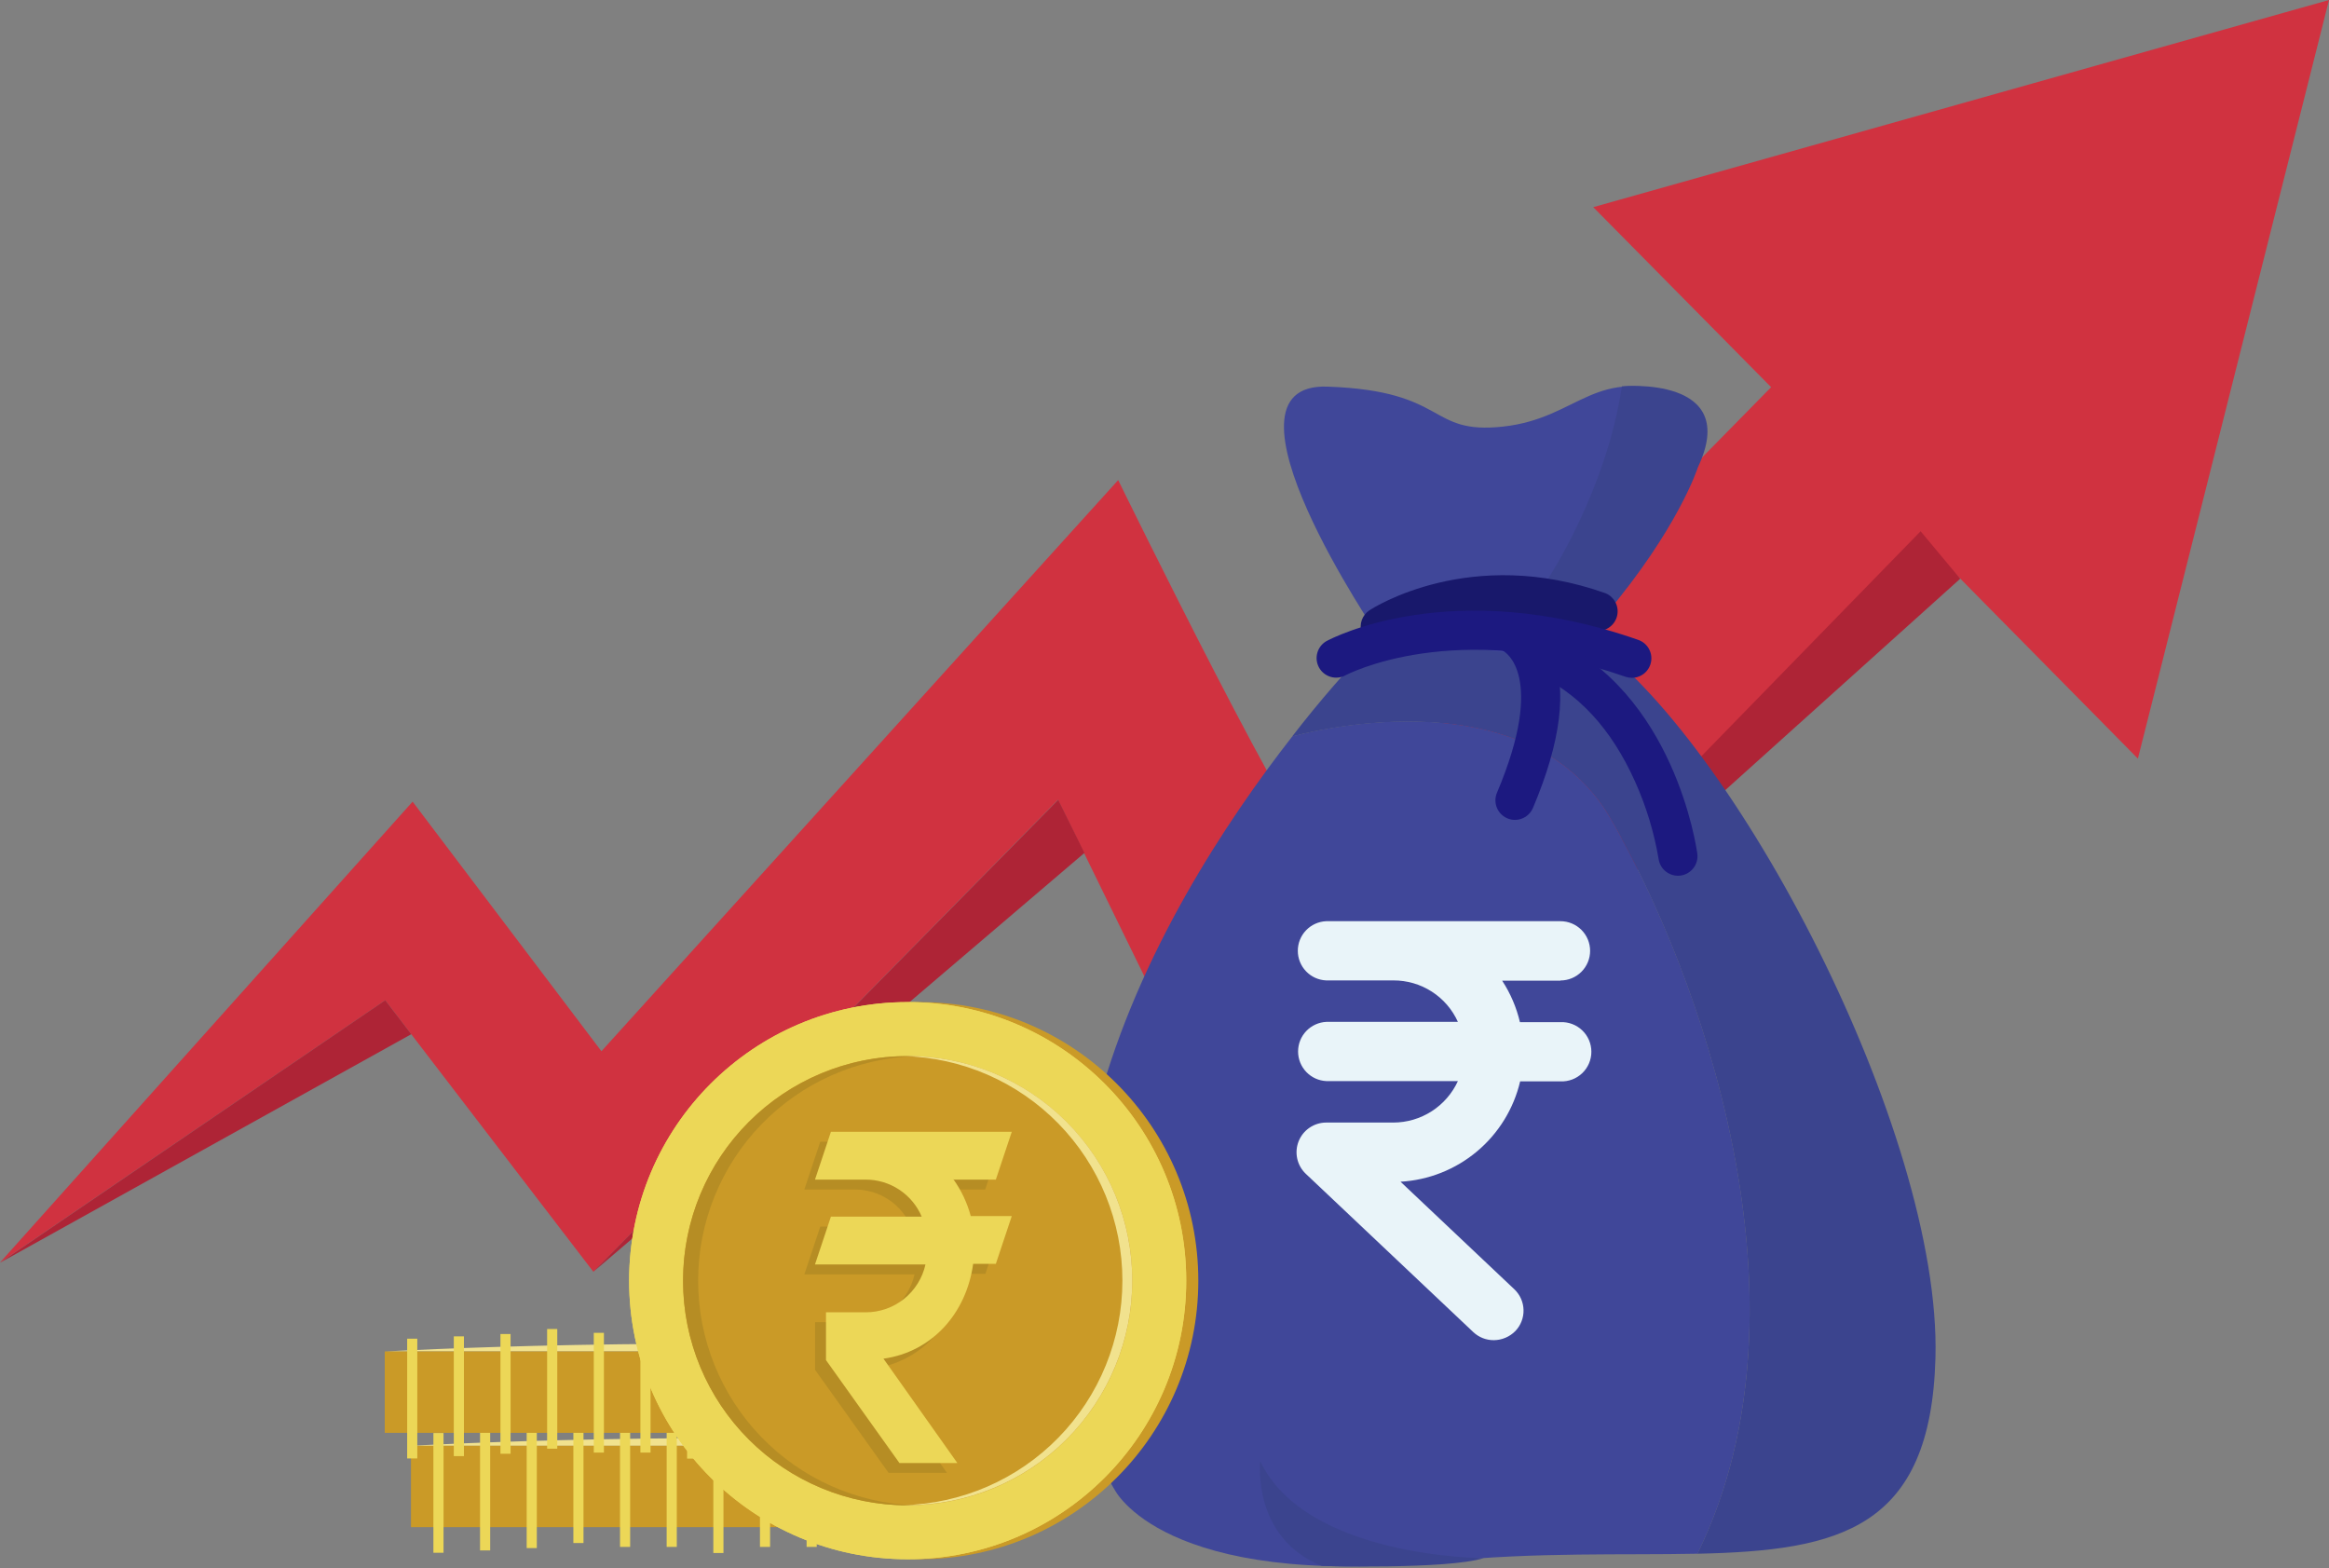 <svg width="199" height="134" viewBox="0 0 199 134" fill="none" xmlns="http://www.w3.org/2000/svg">
<rect x="0" y="0" width="199" height="134" fill="#808080" stroke="none"/>
<g clip-path="url(#clip0_211_38616)">
<path d="M199 0L136.134 17.699L151.333 33.079C134.477 50.208 113.398 71.741 112.838 72.759C111.912 74.458 95.542 41.019 95.542 41.019L51.389 89.815L35.255 68.491L0 107.87L32.917 85.463L50.699 108.657L90.398 68.329L107.324 102.926L166.338 48.264L182.671 64.815L199 0Z" fill="#D03240"/>
<path d="M107.943 103.018L167.49 49.444L164.105 45.389L107.943 103.018Z" fill="#AE2436"/>
<path d="M50.697 108.657L92.66 72.87L90.419 68.338L50.697 108.657Z" fill="#AE2436"/>
<path d="M32.917 85.463L0 107.884L35.139 88.361L32.917 85.463Z" fill="#AE2436"/>
<path d="M137.596 69.907C130.217 57.226 110.49 62.898 110.416 62.921C104.74 70.194 97.309 81.439 93.865 94.152C87.892 116.166 95.231 127.259 95.231 127.259C95.231 127.259 99.328 135.796 123.221 133.407C131.369 132.592 138.781 132.879 145.041 132.745C155.633 111.175 144.99 82.611 137.596 69.907Z" fill="#404799"/>
<path d="M165.374 115.999C165.888 96.717 148.115 62.874 135.508 54.393H117.814C115.182 57.091 112.708 59.94 110.406 62.925C110.48 62.925 130.207 57.23 137.587 69.911C144.966 82.592 155.642 111.175 145.031 132.749C157.189 132.49 164.985 130.633 165.374 115.999Z" fill="#3B448E"/>
<path d="M117.815 54.394C117.815 54.394 103 32.671 113.422 33.032C123.843 33.394 121.917 37.167 128.454 36.444C134.991 35.722 136.255 31.051 143.801 33.931C151.348 36.81 133.917 56.403 133.917 56.403L117.815 54.394Z" fill="#404799"/>
<path d="M133.333 83.77C134.005 83.77 134.649 83.503 135.124 83.028C135.599 82.553 135.866 81.909 135.866 81.237C135.866 80.566 135.599 79.922 135.124 79.447C134.649 78.972 134.005 78.705 133.333 78.705H113.315C112.663 78.733 112.046 79.012 111.595 79.483C111.143 79.955 110.891 80.582 110.891 81.235C110.891 81.888 111.143 82.516 111.595 82.987C112.046 83.459 112.663 83.737 113.315 83.765H119.056C120.219 83.76 121.358 84.091 122.337 84.72C123.315 85.348 124.091 86.247 124.569 87.307H113.338C112.686 87.335 112.069 87.614 111.618 88.085C111.166 88.556 110.914 89.184 110.914 89.837C110.914 90.49 111.166 91.118 111.618 91.589C112.069 92.06 112.686 92.339 113.338 92.367H124.569C124.084 93.422 123.307 94.316 122.33 94.944C121.353 95.572 120.217 95.906 119.056 95.909H113.315C112.808 95.909 112.313 96.062 111.894 96.347C111.474 96.631 111.15 97.035 110.962 97.506C110.774 97.977 110.732 98.493 110.84 98.988C110.948 99.483 111.202 99.934 111.569 100.284L125.889 113.816C126.362 114.259 126.986 114.505 127.634 114.501C127.98 114.499 128.321 114.429 128.639 114.293C128.957 114.158 129.245 113.961 129.486 113.714C129.714 113.474 129.893 113.191 130.011 112.882C130.13 112.573 130.186 112.243 130.177 111.912C130.168 111.581 130.094 111.255 129.959 110.952C129.823 110.65 129.63 110.377 129.389 110.15L119.667 100.964C122.067 100.827 124.359 99.918 126.201 98.374C128.043 96.829 129.336 94.73 129.889 92.39H133.333C133.675 92.405 134.015 92.35 134.335 92.23C134.655 92.109 134.947 91.925 135.194 91.689C135.44 91.452 135.637 91.168 135.771 90.854C135.905 90.54 135.974 90.202 135.974 89.86C135.974 89.519 135.905 89.18 135.771 88.866C135.637 88.552 135.44 88.268 135.194 88.032C134.947 87.795 134.655 87.611 134.335 87.491C134.015 87.37 133.675 87.316 133.333 87.33H129.87C129.574 86.07 129.06 84.871 128.352 83.788H133.333V83.77Z" fill="#E9F4F9"/>
<path d="M126.782 133.123C126.782 133.123 111.615 133.123 107.675 124.836C107.675 124.836 106.935 131.359 112.939 133.79C112.963 133.799 123.611 134.1 126.782 133.123Z" fill="#3B448E"/>
<path d="M132.277 49.435C132.277 49.435 137.245 41.954 138.583 33.005C138.583 33.005 148.828 32.051 145.064 39.949C145.064 39.949 143.425 45.135 137.12 52.593L132.277 49.435Z" fill="#3B448E"/>
<path d="M117.957 55.209C117.597 55.214 117.244 55.102 116.952 54.891C116.66 54.679 116.445 54.379 116.337 54.035C116.23 53.691 116.237 53.321 116.357 52.981C116.477 52.641 116.704 52.349 117.004 52.148C117.351 51.922 125.647 46.593 137.184 50.685C137.581 50.849 137.9 51.16 138.074 51.552C138.248 51.945 138.265 52.389 138.12 52.794C137.975 53.198 137.681 53.531 137.297 53.724C136.913 53.916 136.47 53.954 136.059 53.829C126.156 50.297 119.133 54.755 118.842 54.94C118.578 55.111 118.271 55.204 117.957 55.209Z" fill="#18186B"/>
<path d="M139.431 57.912C139.243 57.912 139.057 57.881 138.88 57.819C124.338 52.727 115.023 57.662 114.931 57.713C114.542 57.912 114.092 57.952 113.675 57.823C113.258 57.694 112.908 57.408 112.699 57.025C112.491 56.642 112.44 56.192 112.559 55.772C112.677 55.352 112.955 54.995 113.333 54.778C113.764 54.546 124.06 49.102 139.982 54.671C140.354 54.801 140.668 55.058 140.869 55.397C141.069 55.737 141.143 56.136 141.077 56.525C141.011 56.913 140.809 57.266 140.508 57.52C140.206 57.774 139.825 57.913 139.431 57.912Z" fill="#1C1980"/>
<path d="M129.444 70.051C129.221 70.052 129 70.006 128.796 69.917C128.594 69.832 128.411 69.708 128.257 69.552C128.103 69.396 127.981 69.212 127.898 69.008C127.816 68.806 127.774 68.588 127.775 68.369C127.777 68.15 127.822 67.933 127.907 67.732C132.175 57.653 128.513 55.658 128.476 55.639L128.305 55.533L129.8 52.574C129.99 52.653 131.652 53.398 132.634 55.75C133.93 58.908 133.375 63.375 130.981 69.033C130.853 69.334 130.639 69.592 130.366 69.773C130.092 69.954 129.772 70.051 129.444 70.051Z" fill="#1C1980"/>
<path d="M143.597 74.806C143.158 74.865 142.714 74.748 142.361 74.48C142.009 74.212 141.777 73.814 141.717 73.376C141.332 71.107 140.66 68.896 139.717 66.797C137.69 62.26 134.805 59.14 131.148 57.538C130.948 57.449 130.767 57.322 130.616 57.163C130.464 57.004 130.346 56.817 130.267 56.613C130.188 56.409 130.15 56.191 130.156 55.972C130.161 55.752 130.21 55.537 130.298 55.336C130.387 55.136 130.514 54.955 130.673 54.804C130.832 54.653 131.019 54.535 131.223 54.456C131.427 54.377 131.645 54.339 131.864 54.344C132.084 54.35 132.299 54.398 132.5 54.487C143.051 59.149 144.949 72.38 145.027 72.941C145.083 73.377 144.964 73.818 144.696 74.167C144.428 74.517 144.033 74.746 143.597 74.806Z" fill="#1C1980"/>
<path fill-rule="evenodd" clip-rule="evenodd" d="M35.115 123.526C35.115 123.526 61.194 122.04 87.268 123.526H35.115Z" fill="#F1E28E"/>
<path d="M35.115 123.523V130.477H87.268V123.523H35.115Z" fill="#CA9A27"/>
<path d="M37.465 132.665V122.434" stroke="#ECD757" stroke-width="0.866" stroke-miterlimit="10"/>
<path d="M41.45 132.466V122.234" stroke="#ECD757" stroke-width="0.866" stroke-miterlimit="10"/>
<path d="M45.435 132.265V122.033" stroke="#ECD757" stroke-width="0.866" stroke-miterlimit="10"/>
<path d="M49.424 131.832V121.605" stroke="#ECD757" stroke-width="0.866" stroke-miterlimit="10"/>
<path d="M53.41 132.165V121.934" stroke="#ECD757" stroke-width="0.866" stroke-miterlimit="10"/>
<path d="M57.395 132.165V121.934" stroke="#ECD757" stroke-width="0.866" stroke-miterlimit="10"/>
<path d="M61.383 132.685V122.453" stroke="#ECD757" stroke-width="0.866" stroke-miterlimit="10"/>
<path d="M65.367 132.165V121.934" stroke="#ECD757" stroke-width="0.866" stroke-miterlimit="10"/>
<path d="M77.326 132.623V122.396" stroke="#ECD757" stroke-width="0.866" stroke-miterlimit="10"/>
<path d="M69.353 132.165V121.934" stroke="#ECD757" stroke-width="0.866" stroke-miterlimit="10"/>
<path d="M81.312 132.153V121.926" stroke="#ECD757" stroke-width="0.866" stroke-miterlimit="10"/>
<path d="M73.342 132.36V122.129" stroke="#ECD757" stroke-width="0.866" stroke-miterlimit="10"/>
<path d="M85.297 132.022V121.795" stroke="#ECD757" stroke-width="0.866" stroke-miterlimit="10"/>
<path fill-rule="evenodd" clip-rule="evenodd" d="M32.869 115.469C32.869 115.469 58.943 113.983 85.017 115.469H32.869Z" fill="#F1E28E"/>
<path d="M32.875 115.464V122.418H85.028V115.464H32.875Z" fill="#CA9A27"/>
<path d="M35.223 124.606V114.375" stroke="#ECD757" stroke-width="0.866" stroke-miterlimit="10"/>
<path d="M39.208 124.407V114.176" stroke="#ECD757" stroke-width="0.866" stroke-miterlimit="10"/>
<path d="M43.193 124.206V113.975" stroke="#ECD757" stroke-width="0.866" stroke-miterlimit="10"/>
<path d="M47.182 123.774V113.547" stroke="#ECD757" stroke-width="0.866" stroke-miterlimit="10"/>
<path d="M51.168 124.106V113.875" stroke="#ECD757" stroke-width="0.866" stroke-miterlimit="10"/>
<path d="M55.152 124.106V113.875" stroke="#ECD757" stroke-width="0.866" stroke-miterlimit="10"/>
<path d="M59.141 124.621V114.395" stroke="#ECD757" stroke-width="0.866" stroke-miterlimit="10"/>
<path d="M63.125 124.106V113.875" stroke="#ECD757" stroke-width="0.866" stroke-miterlimit="10"/>
<path d="M75.084 124.565V114.338" stroke="#ECD757" stroke-width="0.866" stroke-miterlimit="10"/>
<path d="M67.111 124.106V113.875" stroke="#ECD757" stroke-width="0.866" stroke-miterlimit="10"/>
<path d="M79.07 124.094V113.867" stroke="#ECD757" stroke-width="0.866" stroke-miterlimit="10"/>
<path d="M71.1 124.302V114.07" stroke="#ECD757" stroke-width="0.866" stroke-miterlimit="10"/>
<path d="M83.055 123.964V113.732" stroke="#ECD757" stroke-width="0.866" stroke-miterlimit="10"/>
<path d="M78.588 133.219C91.733 133.219 102.389 122.563 102.389 109.418C102.389 96.273 91.733 85.617 78.588 85.617C65.443 85.617 54.787 96.273 54.787 109.418C54.787 122.563 65.443 133.219 78.588 133.219Z" fill="#CA9A27"/>
<path d="M77.556 133.219C90.701 133.219 101.357 122.563 101.357 109.418C101.357 96.273 90.701 85.617 77.556 85.617C64.411 85.617 53.755 96.273 53.755 109.418C53.755 122.563 64.411 133.219 77.556 133.219Z" fill="#ECD757"/>
<path d="M77.556 133.219C90.701 133.219 101.357 122.563 101.357 109.418C101.357 96.273 90.701 85.617 77.556 85.617C64.411 85.617 53.755 96.273 53.755 109.418C53.755 122.563 64.411 133.219 77.556 133.219Z" fill="#ECD757"/>
<path d="M77.555 128.606C88.153 128.606 96.745 120.015 96.745 109.416C96.745 98.818 88.153 90.227 77.555 90.227C66.957 90.227 58.365 98.818 58.365 109.416C58.365 120.015 66.957 128.606 77.555 128.606Z" fill="#CA9A27"/>
<path d="M77.556 90.228H77.135C82.15 90.338 86.923 92.408 90.431 95.994C93.939 99.58 95.903 104.397 95.903 109.413C95.903 114.43 93.939 119.247 90.431 122.833C86.923 126.419 82.15 128.488 77.135 128.598H77.556C82.645 128.598 87.526 126.577 91.125 122.978C94.724 119.379 96.746 114.498 96.746 109.409C96.746 104.319 94.724 99.438 91.125 95.839C87.526 92.24 82.645 90.219 77.556 90.219V90.228Z" fill="#F1E28E"/>
<path d="M59.652 109.415C59.653 104.437 61.588 99.654 65.048 96.075C68.508 92.497 73.224 90.403 78.199 90.234H77.555C72.466 90.234 67.585 92.256 63.986 95.855C60.387 99.454 58.365 104.335 58.365 109.424C58.365 114.514 60.387 119.395 63.986 122.993C67.585 126.592 72.466 128.614 77.555 128.614H78.199C73.22 128.446 68.502 126.349 65.041 122.766C61.581 119.184 59.648 114.396 59.652 109.415Z" fill="#B68D24"/>
<path fill-rule="evenodd" clip-rule="evenodd" d="M80.555 101.579C81.244 102.535 81.752 103.608 82.055 104.746H85.56L84.199 108.829H82.259C81.68 113.052 78.754 116.352 74.602 116.931L80.912 125.839H75.926L69.648 117.042V112.964H73.051C74.237 112.963 75.388 112.558 76.314 111.816C77.239 111.073 77.885 110.038 78.143 108.88H68.727L70.088 104.797H77.847C77.447 103.856 76.779 103.054 75.926 102.491C75.073 101.927 74.073 101.628 73.051 101.63H68.727L70.088 97.547H85.541L84.18 101.63H80.555V101.579Z" fill="#B68D24"/>
<path fill-rule="evenodd" clip-rule="evenodd" d="M81.446 100.732C82.132 101.688 82.641 102.761 82.946 103.898H86.451L85.089 107.982H83.15C82.571 112.204 79.64 115.505 75.488 116.083L81.802 125H76.853L70.576 116.204V112.121H73.983C75.17 112.12 76.322 111.715 77.248 110.972C78.174 110.229 78.819 109.192 79.076 108.033H69.636L70.997 103.949H78.756C78.356 103.008 77.688 102.206 76.835 101.643C75.982 101.08 74.982 100.78 73.96 100.783H69.636L70.997 96.699H86.451L85.089 100.783H81.446V100.732Z" fill="#ECD757"/>
</g>
<defs>
<clipPath id="clip0_211_38616">
<rect width="199" height="133.833" fill="white"/>
</clipPath>
</defs>
</svg>
